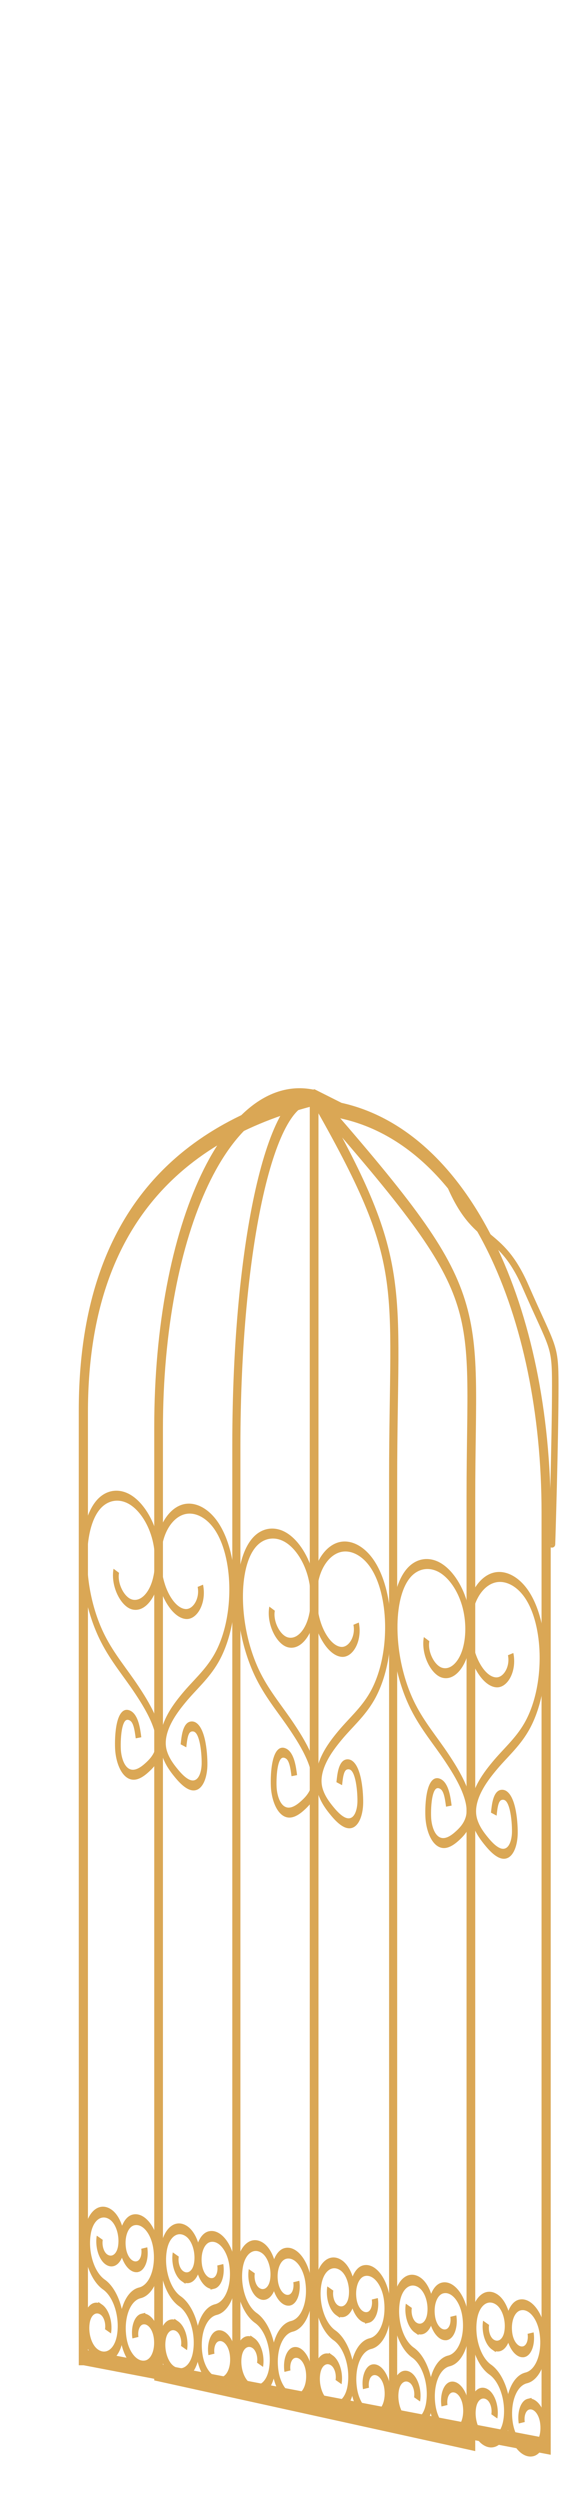 <svg class="shirtOverlay" width="86" height="380" viewBox="202.715 584.407 86.593 380.048" preserveAspectRatio="xMidYMax" xmlns="http://www.w3.org/2000/svg"><path class="clothes" fill="none" stroke="#daa755" d="M-403.988 499.579h1300v550h-1300z"/><g clip-path="url(#clipPath16)" transform="matrix(.191 .042 0 -.328 214.788 943.688)"><path d="M3.676 3.676V445.06c0 93.681 86.2 142.92 185.67 170.33l21.186-3.484c102.118 0 164.485-73.165 164.485-166.846V9.841L3.677 3.676z" fill="none" stroke-width="7.353" stroke-miterlimit="10" stroke="#daa755"/><path d="M64.047 3.676V445.06c0 93.681 56.386 170.33 125.3 170.33 143.061-76.93 125.3-76.649 125.3-170.33V3.676h-250.6z" fill="none" stroke-width="6.975" stroke-miterlimit="10" stroke="#daa755"/><path d="M126.45 3.676V445.06c0 93.681 28.304 170.33 62.897 170.33 76.963-68.622 62.897-76.649 62.897-170.33V3.676H126.45z" fill="none" stroke-width="6.506" stroke-miterlimit="10" stroke="#daa755"/><path d="M188.847 615.126v-611" fill="none" stroke-width="7" stroke-miterlimit="10" stroke="#daa755"/><path d="M97.545 375.72c2.451-6.612-4.156-14.037-11.699-14.67-7.543-.633-14.714 4.083-18.477 10.147-4.367 7.036-4.872 15.98-1.4 23.428 3.47 7.45 10.812 13.247 19.303 15.341 8.546 2.107 18.15.406 25.09-4.653 8.417-6.135 12.281-16.383 12.714-26.27.563-12.854-4.132-25.844-12.943-35.814-7.35-8.317-17.209-14.37-25.839-21.569-7.06-5.889-21.247-18.019-15.446-27.788 2.121-3.573 5.876-6.042 9.625-8.196 4.946-2.843 11.17-5.407 16.377-2.993 3.957 1.835 5.98 6.145 6.062 10.231.11 5.452-1.746 18.173-10.667 16.21-4.764-1.049-5.546-6.055-6.23-9.806" fill="none" stroke-width="4.618" stroke-miterlimit="10" stroke="#daa755"/><path d="M30.103 374.084c-2.073-6.721 4.945-13.817 12.514-14.086 7.569-.268 14.463 4.787 17.877 11.024 3.963 7.237 3.96 16.192.072 23.463-3.888 7.272-11.55 12.708-20.147 14.39-8.654 1.692-18.147-.47-24.792-5.856-8.058-6.532-11.336-16.953-11.208-26.85.166-12.861 5.59-25.607 14.954-35.138 7.812-7.952 18-13.521 27.026-20.294 7.385-5.541 22.239-16.97 17-27.006-1.917-3.67-5.527-6.316-9.148-8.648-4.78-3.078-10.85-5.94-16.186-3.78-4.055 1.643-6.32 5.849-6.633 9.926-.42 5.439.714 18.232 9.734 16.7 4.817-.816 5.88-5.777 6.778-9.49M222.545 374.057c2.451-6.612-4.156-14.037-11.699-14.67-7.543-.633-14.714 4.083-18.477 10.147-4.367 7.036-4.872 15.98-1.4 23.428 3.47 7.45 10.812 13.247 19.303 15.341 8.546 2.107 18.15.406 25.09-4.653 8.417-6.135 12.281-16.383 12.714-26.27.563-12.854-4.132-25.844-12.943-35.814-7.35-8.317-17.209-14.37-25.839-21.569-7.06-5.889-21.247-18.019-15.446-27.788 2.121-3.573 5.876-6.042 9.625-8.196 4.946-2.843 11.17-5.407 16.377-2.993 3.957 1.835 5.98 6.145 6.062 10.231.11 5.452-1.746 18.173-10.667 16.21-4.764-1.049-5.546-6.055-6.23-9.806" fill="none" stroke-width="4.618" stroke-miterlimit="10" stroke="#daa755"/><path d="M155.103 372.42c-2.073-6.72 4.945-13.816 12.514-14.085 7.569-.268 14.463 4.787 17.877 11.024 3.963 7.237 3.96 16.192.072 23.463-3.888 7.272-11.55 12.708-20.147 14.39-8.654 1.692-18.147-.47-24.792-5.856-8.058-6.532-11.336-16.953-11.208-26.85.166-12.861 5.59-25.607 14.954-35.138 7.812-7.952 18-13.521 27.026-20.294 7.385-5.541 22.239-16.97 17-27.006-1.917-3.67-5.527-6.316-9.148-8.648-4.78-3.078-10.85-5.938-16.186-3.78-4.055 1.643-6.32 5.849-6.633 9.926-.42 5.439.714 18.232 9.734 16.7 4.817-.816 5.88-5.777 6.778-9.49M346.545 375.72c2.451-6.612-4.156-14.037-11.699-14.67-7.543-.633-14.714 4.083-18.477 10.147-4.367 7.036-4.872 15.98-1.4 23.428 3.47 7.45 10.812 13.247 19.303 15.341 8.546 2.107 18.15.406 25.09-4.653 8.417-6.135 12.281-16.383 12.714-26.27.563-12.854-4.132-25.844-12.943-35.814-7.35-8.317-17.209-14.37-25.839-21.569-7.06-5.889-21.247-18.019-15.446-27.788 2.121-3.573 5.876-6.042 9.625-8.196 4.946-2.843 11.17-5.407 16.377-2.993 3.957 1.835 5.98 6.145 6.062 10.231.11 5.452-1.746 18.173-10.667 16.21-4.764-1.049-5.546-6.055-6.23-9.806" fill="none" stroke-width="4.618" stroke-miterlimit="10" stroke="#daa755"/><path d="M279.103 374.084c-2.073-6.721 4.945-13.817 12.514-14.086 7.569-.268 14.463 4.787 17.877 11.024 3.963 7.237 3.96 16.192.072 23.463-3.888 7.272-11.55 12.708-20.147 14.39-8.654 1.692-18.147-.47-24.792-5.856-8.058-6.532-11.336-16.953-11.208-26.85.166-12.861 5.59-25.607 14.954-35.138 7.812-7.952 18-13.521 27.026-20.294 7.385-5.541 22.239-16.97 17-27.006-1.917-3.67-5.527-6.316-9.148-8.648-4.78-3.078-10.85-5.94-16.186-3.78-4.055 1.643-6.32 5.849-6.633 9.926-.42 5.439.714 18.232 9.734 16.7 4.817-.816 5.88-5.777 6.778-9.49" fill="none" stroke-width="4.618" stroke-miterlimit="10" stroke="#daa755"/><path d="M49.006 39.566c9.942 2.674 15.833 12.901 13.159 22.843-2.14 7.953-10.321 12.666-18.275 10.527-6.362-1.712-10.133-8.257-8.421-14.62 1.369-5.09 6.605-8.106 11.695-6.737a7.636 7.636 0 0 1 5.39 9.357M49.006 39.566c-9.942-2.674-15.833-12.9-13.16-22.843C37.987 8.77 46.169 4.057 54.123 6.196c6.362 1.712 10.133 8.257 8.42 14.62-1.368 5.09-6.604 8.106-11.694 6.737a7.636 7.636 0 0 1-5.39-9.357" fill="none" stroke-width="5" stroke-miterlimit="10" stroke="#daa755"/><path d="M20.148 39.758C10.237 42.544 4.46 52.837 7.246 62.748c2.229 7.929 10.463 12.55 18.392 10.32 6.343-1.782 10.039-8.37 8.257-14.712-1.427-5.075-6.696-8.033-11.771-6.606a7.635 7.635 0 0 0-5.284 9.417M20.148 39.758c9.91-2.786 15.687-13.078 12.902-22.989C30.82 8.841 22.587 4.22 14.658 6.45 8.315 8.23 4.618 14.818 6.4 21.16c1.427 5.074 6.696 8.032 11.77 6.605a7.635 7.635 0 0 0 5.285-9.416M110.006 39.566c9.942 2.674 15.833 12.901 13.159 22.843-2.14 7.953-10.321 12.666-18.275 10.527-6.362-1.712-10.133-8.257-8.421-14.62 1.369-5.09 6.605-8.106 11.695-6.737a7.636 7.636 0 0 1 5.39 9.357M110.006 39.566c-9.942-2.674-15.833-12.9-13.16-22.843 2.14-7.953 10.322-12.666 18.276-10.527 6.362 1.712 10.133 8.257 8.42 14.62-1.368 5.09-6.604 8.106-11.694 6.737a7.636 7.636 0 0 1-5.39-9.357" fill="none" stroke-width="5" stroke-miterlimit="10" stroke="#daa755"/><path d="M81.148 39.758c-9.911 2.786-15.687 13.078-12.902 22.99 2.229 7.929 10.463 12.55 18.392 10.32 6.343-1.782 10.039-8.37 8.257-14.712-1.427-5.075-6.696-8.033-11.771-6.606a7.635 7.635 0 0 0-5.284 9.417M81.148 39.758c9.91-2.786 15.687-13.078 12.902-22.989C91.82 8.841 83.587 4.22 75.658 6.45c-6.343 1.782-10.04 8.37-8.257 14.712 1.427 5.074 6.696 8.032 11.77 6.605a7.635 7.635 0 0 0 5.285-9.416M171.006 39.566c9.942 2.674 15.833 12.901 13.159 22.843-2.14 7.953-10.321 12.666-18.275 10.527-6.362-1.712-10.133-8.257-8.421-14.62 1.369-5.09 6.605-8.106 11.695-6.737a7.636 7.636 0 0 1 5.39 9.357M171.006 39.566c-9.942-2.674-15.833-12.9-13.16-22.843 2.14-7.953 10.322-12.666 18.276-10.527 6.362 1.712 10.133 8.257 8.42 14.62-1.368 5.09-6.604 8.106-11.694 6.737a7.636 7.636 0 0 1-5.39-9.357" fill="none" stroke-width="5" stroke-miterlimit="10" stroke="#daa755"/><path d="M142.148 39.758c-9.911 2.786-15.687 13.078-12.902 22.99 2.229 7.929 10.463 12.55 18.392 10.32 6.343-1.782 10.039-8.37 8.257-14.712-1.427-5.075-6.696-8.033-11.771-6.606a7.635 7.635 0 0 0-5.284 9.417M142.148 39.758c9.91-2.786 15.687-13.078 12.902-22.989-2.23-7.928-10.463-12.55-18.392-10.32-6.343 1.782-10.04 8.37-8.257 14.712 1.427 5.074 6.696 8.032 11.77 6.605a7.635 7.635 0 0 0 5.285-9.416M234.006 39.566c9.942 2.674 15.833 12.901 13.159 22.843-2.14 7.953-10.321 12.666-18.275 10.527-6.362-1.712-10.133-8.257-8.421-14.62 1.369-5.09 6.605-8.106 11.695-6.737a7.636 7.636 0 0 1 5.39 9.357M234.006 39.566c-9.942-2.674-15.833-12.9-13.16-22.843 2.14-7.953 10.322-12.666 18.276-10.527 6.362 1.712 10.133 8.257 8.42 14.62-1.368 5.09-6.604 8.106-11.694 6.737a7.636 7.636 0 0 1-5.39-9.357" fill="none" stroke-width="5" stroke-miterlimit="10" stroke="#daa755"/><path d="M205.148 39.758c-9.911 2.786-15.687 13.078-12.902 22.99 2.229 7.929 10.463 12.55 18.392 10.32 6.343-1.782 10.039-8.37 8.257-14.712-1.427-5.075-6.696-8.033-11.771-6.606a7.635 7.635 0 0 0-5.284 9.417M205.148 39.758c9.91-2.786 15.687-13.078 12.902-22.989-2.23-7.928-10.463-12.55-18.392-10.32-6.343 1.782-10.04 8.37-8.257 14.712 1.427 5.074 6.696 8.032 11.77 6.605a7.635 7.635 0 0 0 5.285-9.416M297.006 39.566c9.942 2.674 15.833 12.901 13.159 22.843-2.14 7.953-10.321 12.666-18.275 10.527-6.362-1.712-10.133-8.257-8.421-14.62 1.369-5.09 6.605-8.106 11.695-6.737a7.636 7.636 0 0 1 5.39 9.357M297.006 39.566c-9.941-2.674-15.833-12.9-13.16-22.843 2.14-7.953 10.323-12.666 18.276-10.527 6.362 1.712 10.133 8.257 8.42 14.62-1.368 5.09-6.604 8.106-11.694 6.737a7.636 7.636 0 0 1-5.39-9.357" fill="none" stroke-width="5" stroke-miterlimit="10" stroke="#daa755"/><path d="M268.148 39.758c-9.911 2.786-15.687 13.078-12.902 22.99 2.229 7.929 10.463 12.55 18.392 10.32 6.343-1.782 10.039-8.37 8.257-14.712-1.427-5.075-6.696-8.033-11.771-6.606a7.635 7.635 0 0 0-5.284 9.417M268.148 39.758c9.91-2.786 15.687-13.078 12.902-22.989-2.23-7.928-10.463-12.55-18.392-10.32-6.343 1.782-10.04 8.37-8.257 14.712 1.427 5.074 6.696 8.032 11.77 6.605a7.635 7.635 0 0 0 5.285-9.416M359.006 39.566c9.942 2.674 15.833 12.901 13.159 22.843-2.14 7.953-10.321 12.666-18.275 10.527-6.362-1.712-10.133-8.257-8.421-14.62 1.369-5.09 6.605-8.106 11.695-6.737a7.636 7.636 0 0 1 5.39 9.357M359.006 39.566c-9.941-2.674-15.833-12.9-13.16-22.843 2.14-7.953 10.323-12.666 18.276-10.527 6.362 1.712 10.133 8.257 8.42 14.62-1.368 5.09-6.604 8.106-11.694 6.737a7.636 7.636 0 0 1-5.39-9.357" fill="none" stroke-width="5" stroke-miterlimit="10" stroke="#daa755"/><path d="M330.148 39.758c-9.911 2.786-15.687 13.078-12.902 22.99 2.229 7.929 10.463 12.55 18.392 10.32 6.343-1.782 10.039-8.37 8.257-14.712-1.427-5.075-6.696-8.033-11.771-6.606a7.635 7.635 0 0 0-5.284 9.417M330.148 39.758c9.91-2.786 15.687-13.078 12.902-22.989-2.23-7.928-10.463-12.55-18.392-10.32-6.343 1.782-10.04 8.37-8.257 14.712 1.427 5.074 6.696 8.032 11.77 6.605a7.635 7.635 0 0 0 5.285-9.416" fill="none" stroke-width="5" stroke-miterlimit="10" stroke="#daa755"/></g><path d="M271.621 763.049c4.048 9.556 7.628 6.524 11.64 15.689 4.231 9.666 4.555 8.746 4.555 15.182 0 8.426-.506 24.421-.506 24.292" fill="none" stroke="#daa755"/></svg>